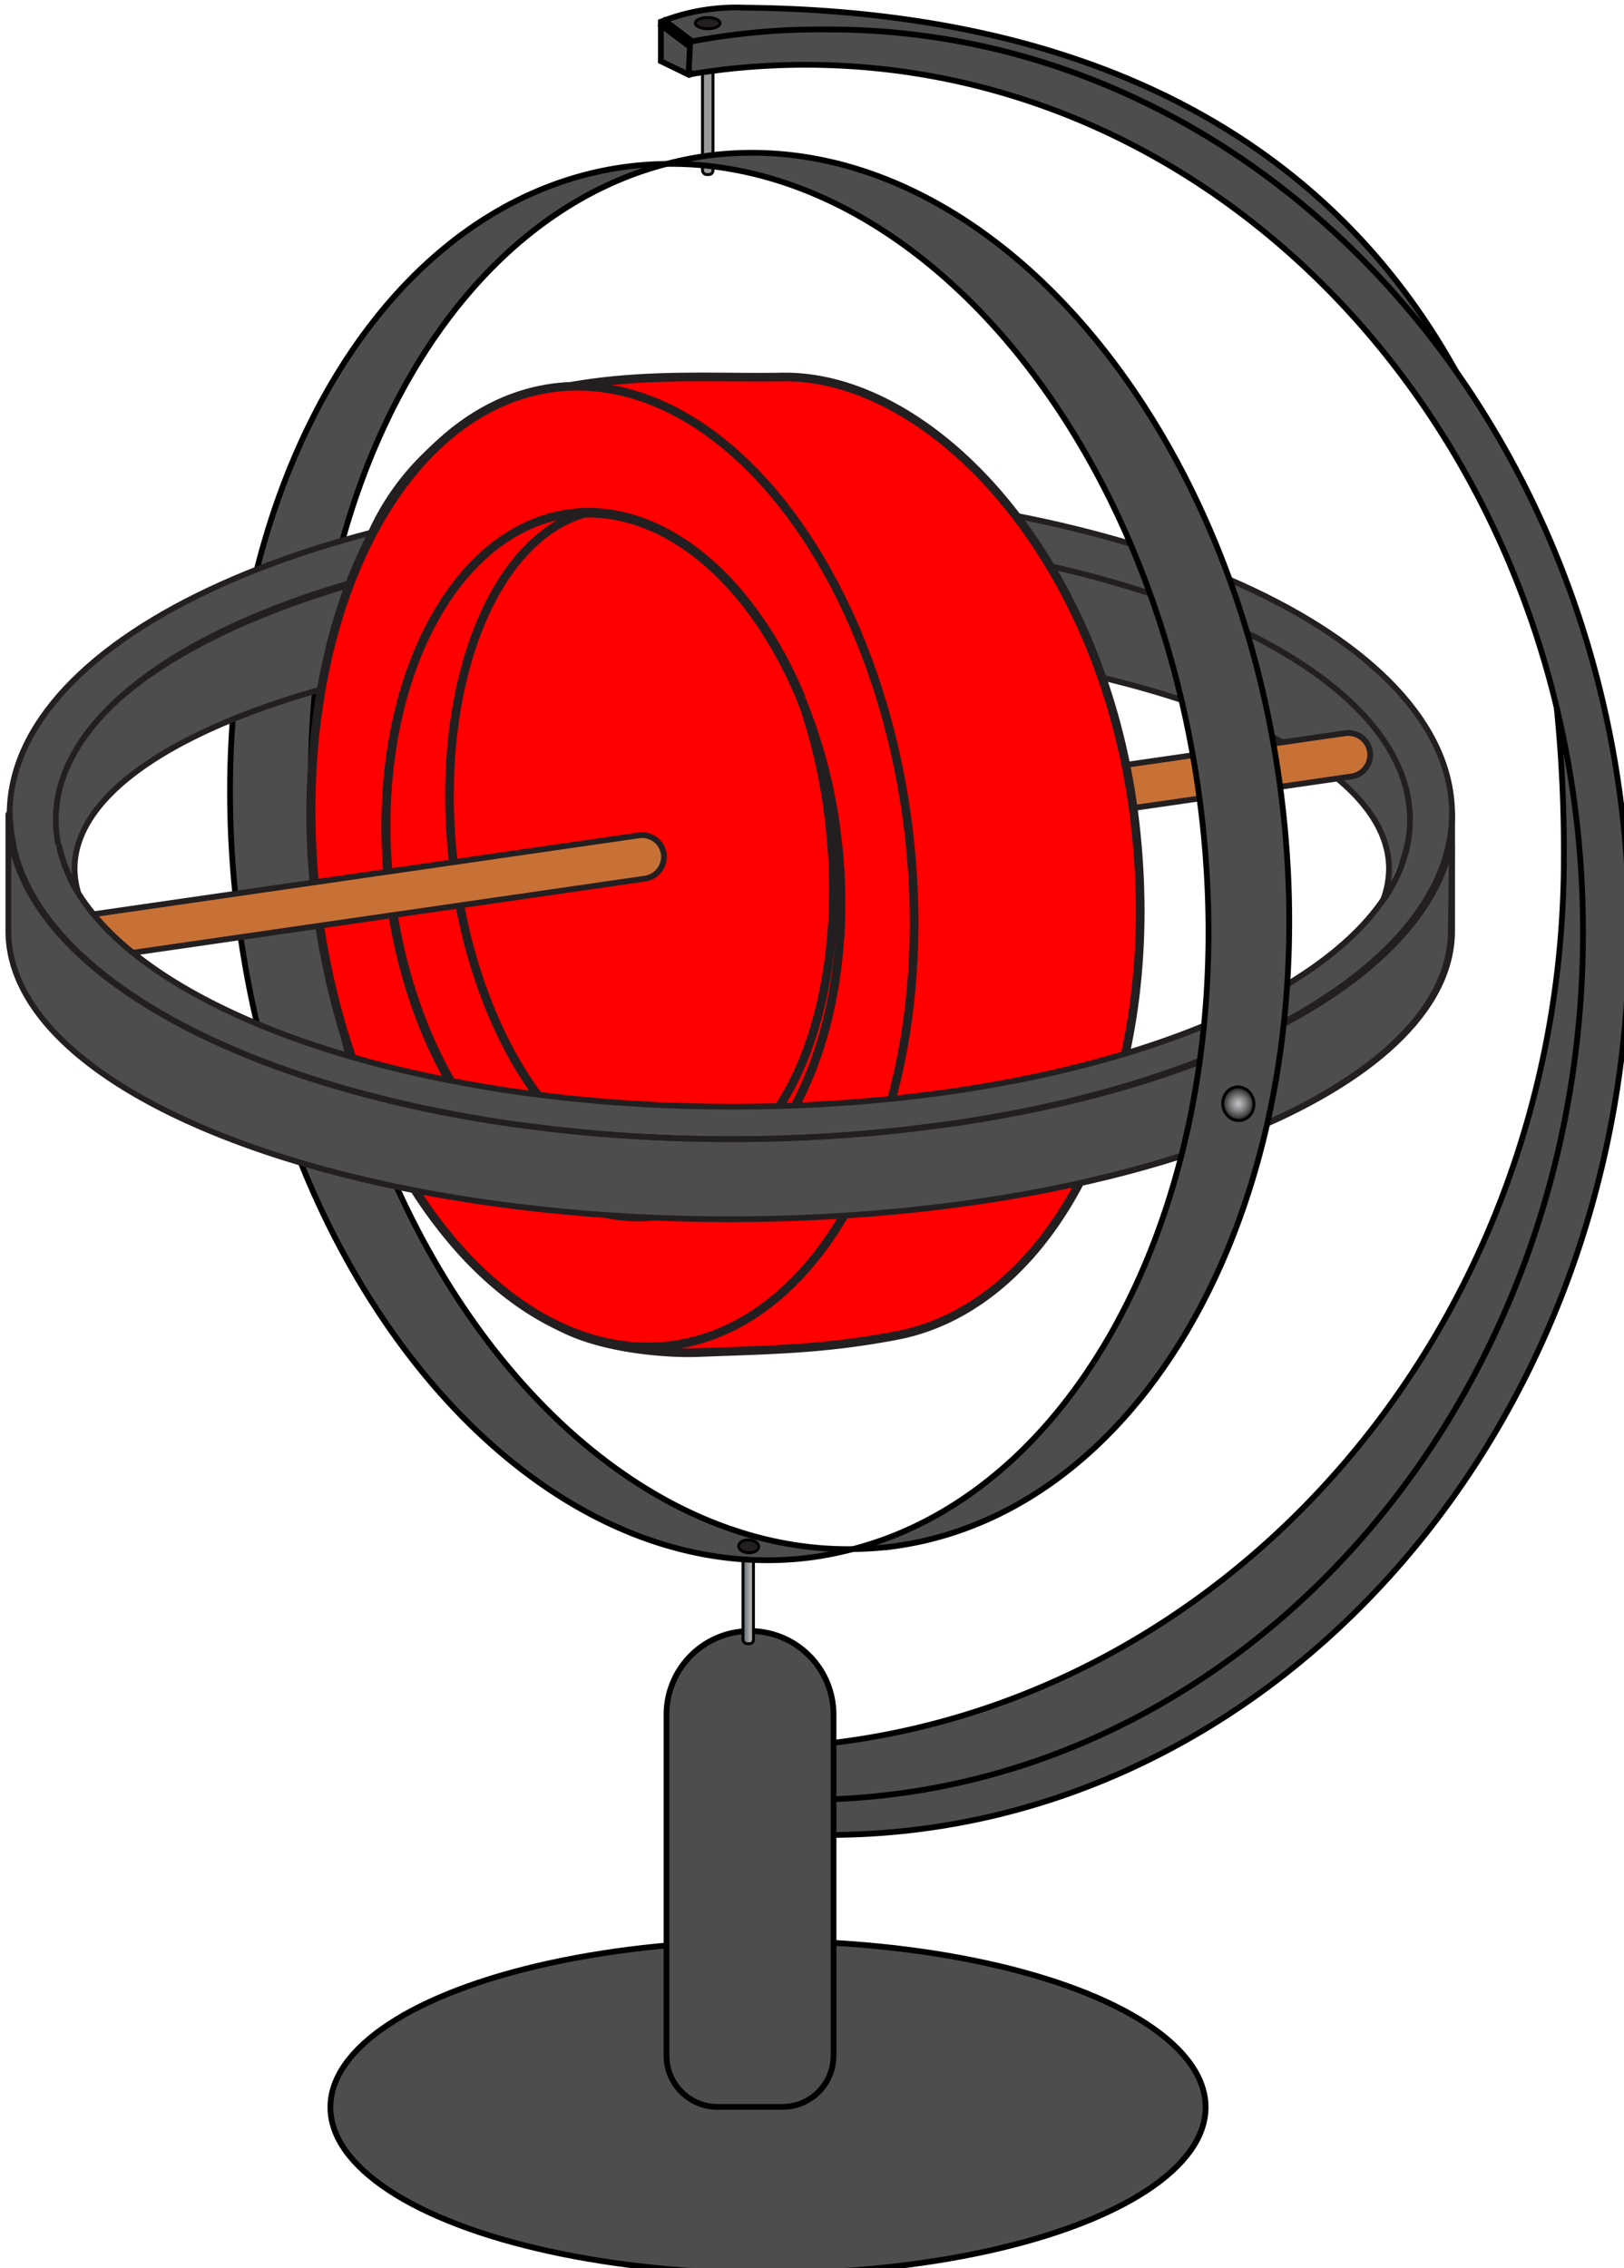 <?xml version="1.0" encoding="UTF-8" standalone="no"?>
<!-- Created with Inkscape (http://www.inkscape.org/) -->

<svg
   width="37.312mm"
   height="52.092mm"
   viewBox="0 0 37.312 52.092"
   version="1.1"
   id="svg2844"
   inkscape:version="1.1.1 (1:1.1+202109281949+c3084ef5ed)"
   sodipodi:docname="gyroscope.svg"
   xmlns:inkscape="http://www.inkscape.org/namespaces/inkscape"
   xmlns:sodipodi="http://sodipodi.sourceforge.net/DTD/sodipodi-0.dtd"
   xmlns:xlink="http://www.w3.org/1999/xlink"
   xmlns="http://www.w3.org/2000/svg"
   xmlns:svg="http://www.w3.org/2000/svg">
  <sodipodi:namedview
     id="namedview2846"
     pagecolor="#ffffff"
     bordercolor="#666666"
     borderopacity="1.0"
     inkscape:pageshadow="2"
     inkscape:pageopacity="0.0"
     inkscape:pagecheckerboard="0"
     inkscape:document-units="mm"
     showgrid="false"
     inkscape:zoom="1.8116734"
     inkscape:cx="50.229804"
     inkscape:cy="78.656561"
     inkscape:window-width="1920"
     inkscape:window-height="1022"
     inkscape:window-x="1365"
     inkscape:window-y="0"
     inkscape:window-maximized="1"
     inkscape:current-layer="layer1"
     fit-margin-top="0"
     fit-margin-left="0"
     fit-margin-right="0"
     fit-margin-bottom="0" />
  <defs
     id="defs2841">
    <linearGradient
       id="linear-gradient"
       x1="362.8"
       y1="261.83"
       x2="363.71"
       y2="261.83"
       gradientUnits="userSpaceOnUse">
      <stop
         offset="0"
         stop-color="#576063"
         id="stop2" />
      <stop
         offset="0.4"
         stop-color="#8b8f92"
         id="stop4" />
      <stop
         offset="0.69"
         stop-color="#adaeb0"
         id="stop6" />
      <stop
         offset="0.83"
         stop-color="#abacae"
         id="stop8" />
      <stop
         offset="0.88"
         stop-color="#a4a6a8"
         id="stop10" />
      <stop
         offset="0.91"
         stop-color="#999b9e"
         id="stop12" />
      <stop
         offset="0.94"
         stop-color="#888c8e"
         id="stop14" />
      <stop
         offset="0.97"
         stop-color="#72787a"
         id="stop16" />
      <stop
         offset="0.99"
         stop-color="#576062"
         id="stop18" />
      <stop
         offset="1"
         stop-color="#465053"
         id="stop20" />
    </linearGradient>
    <linearGradient
       id="linear-gradient-2"
       x1="390.13"
       y1="384.7"
       x2="444.26"
       y2="332.49"
       gradientUnits="userSpaceOnUse">
      <stop
         offset="0"
         stop-color="#c08329"
         id="stop23" />
      <stop
         offset="0.46"
         stop-color="#c1842b"
         id="stop25" />
      <stop
         offset="0.63"
         stop-color="#c48932"
         id="stop27" />
      <stop
         offset="0.75"
         stop-color="#ca913d"
         id="stop29" />
      <stop
         offset="0.84"
         stop-color="#d29c4e"
         id="stop31" />
      <stop
         offset="0.92"
         stop-color="#dcab64"
         id="stop33" />
      <stop
         offset="0.99"
         stop-color="#e9bc7f"
         id="stop35" />
      <stop
         offset="1"
         stop-color="#eabe81"
         id="stop37" />
    </linearGradient>
    <linearGradient
       id="linear-gradient-3"
       x1="359.19"
       y1="280.61"
       x2="436.12"
       y2="280.61"
       gradientUnits="userSpaceOnUse">
      <stop
         offset="0"
         stop-color="#c08329"
         id="stop40" />
      <stop
         offset="0.02"
         stop-color="#cb9950"
         id="stop42" />
      <stop
         offset="0.04"
         stop-color="#d6ae74"
         id="stop44" />
      <stop
         offset="0.07"
         stop-color="#dfc093"
         id="stop46" />
      <stop
         offset="0.1"
         stop-color="#e7cfad"
         id="stop48" />
      <stop
         offset="0.13"
         stop-color="#eddac1"
         id="stop50" />
      <stop
         offset="0.16"
         stop-color="#f1e2ce"
         id="stop52" />
      <stop
         offset="0.2"
         stop-color="#f3e7d7"
         id="stop54" />
      <stop
         offset="0.28"
         stop-color="#f4e8d9"
         id="stop56" />
      <stop
         offset="0.33"
         stop-color="#f2dec5"
         id="stop58" />
      <stop
         offset="0.42"
         stop-color="#efd3ac"
         id="stop60" />
      <stop
         offset="0.51"
         stop-color="#edc999"
         id="stop62" />
      <stop
         offset="0.62"
         stop-color="#ebc38b"
         id="stop64" />
      <stop
         offset="0.75"
         stop-color="#eabf83"
         id="stop66" />
      <stop
         offset="1"
         stop-color="#eabe81"
         id="stop68" />
    </linearGradient>
    <linearGradient
       id="linear-gradient-4"
       x1="364.04"
       y1="276.99"
       x2="420.38"
       y2="392.57"
       xlink:href="#linear-gradient-3" />
    <radialGradient
       id="radial-gradient"
       cx="368.13"
       cy="431.27"
       r="18.24"
       gradientTransform="matrix(0.02,1,-2.58,0.06,1472.19,36.72)"
       gradientUnits="userSpaceOnUse">
      <stop
         offset="0"
         stop-color="#adaeb0"
         id="stop72" />
      <stop
         offset="0.17"
         stop-color="#a4a6a8"
         id="stop74" />
      <stop
         offset="0.44"
         stop-color="#8b8f91"
         id="stop76" />
      <stop
         offset="0.79"
         stop-color="#636a6d"
         id="stop78" />
      <stop
         offset="1"
         stop-color="#465053"
         id="stop80" />
    </radialGradient>
    <linearGradient
       id="linear-gradient-5"
       x1="359.68"
       y1="414.65"
       x2="374.16"
       y2="414.65"
       xlink:href="#linear-gradient" />
    <linearGradient
       id="linear-gradient-6"
       x1="366.31"
       y1="390.81"
       x2="367.22"
       y2="390.81"
       xlink:href="#linear-gradient" />
    <linearGradient
       id="linear-gradient-7"
       x1="334.74"
       y1="284.17"
       x2="373.22"
       y2="394.61"
       gradientUnits="userSpaceOnUse">
      <stop
         offset="0"
         stop-color="#c08329"
         id="stop85" />
      <stop
         offset="0.22"
         stop-color="#c1842b"
         id="stop87" />
      <stop
         offset="0.32"
         stop-color="#c38832"
         id="stop89" />
      <stop
         offset="0.39"
         stop-color="#c68f3f"
         id="stop91" />
      <stop
         offset="0.45"
         stop-color="#cc9a50"
         id="stop93" />
      <stop
         offset="0.5"
         stop-color="#d2a767"
         id="stop95" />
      <stop
         offset="0.54"
         stop-color="#dbb784"
         id="stop97" />
      <stop
         offset="0.58"
         stop-color="#e5caa5"
         id="stop99" />
      <stop
         offset="0.62"
         stop-color="#f0e0cb"
         id="stop101" />
      <stop
         offset="0.63"
         stop-color="#f4e8d9"
         id="stop103" />
      <stop
         offset="0.67"
         stop-color="#f2e0c8"
         id="stop105" />
      <stop
         offset="0.77"
         stop-color="#eecea2"
         id="stop107" />
      <stop
         offset="0.86"
         stop-color="#ebc28a"
         id="stop109" />
      <stop
         offset="0.91"
         stop-color="#eabe81"
         id="stop111" />
    </linearGradient>
    <linearGradient
       id="linear-gradient-8"
       x1="307.16"
       y1="309.81"
       x2="424.16"
       y2="325.4"
       gradientUnits="userSpaceOnUse">
      <stop
         offset="0"
         stop-color="#c08329"
         id="stop114" />
      <stop
         offset="0.08"
         stop-color="#c2862f"
         id="stop116" />
      <stop
         offset="0.18"
         stop-color="#c68f3f"
         id="stop118" />
      <stop
         offset="0.3"
         stop-color="#ce9f59"
         id="stop120" />
      <stop
         offset="0.42"
         stop-color="#d9b47e"
         id="stop122" />
      <stop
         offset="0.55"
         stop-color="#e7cfad"
         id="stop124" />
      <stop
         offset="0.66"
         stop-color="#f4e8d9"
         id="stop126" />
      <stop
         offset="1"
         stop-color="#eabe81"
         id="stop128" />
    </linearGradient>
    <linearGradient
       id="linear-gradient-9"
       x1="326.39"
       y1="303.92"
       x2="414.57"
       y2="347.7"
       gradientUnits="userSpaceOnUse">
      <stop
         offset="0"
         stop-color="#c08329"
         id="stop131" />
      <stop
         offset="0.19"
         stop-color="#ce9e57"
         id="stop133" />
      <stop
         offset="0.61"
         stop-color="#f0e0cb"
         id="stop135" />
      <stop
         offset="0.66"
         stop-color="#f4e8d9"
         id="stop137" />
      <stop
         offset="0.76"
         stop-color="#f0d7b5"
         id="stop139" />
      <stop
         offset="0.85"
         stop-color="#edc999"
         id="stop141" />
      <stop
         offset="0.94"
         stop-color="#ebc187"
         id="stop143" />
      <stop
         offset="1"
         stop-color="#eabe81"
         id="stop145" />
    </linearGradient>
    <linearGradient
       id="linear-gradient-10"
       x1="314.82"
       y1="292.24"
       x2="413.75"
       y2="368.73"
       gradientUnits="userSpaceOnUse">
      <stop
         offset="0.07"
         stop-color="#c08329"
         id="stop148" />
      <stop
         offset="0.12"
         stop-color="#c48b37"
         id="stop150" />
      <stop
         offset="0.22"
         stop-color="#cfa05c"
         id="stop152" />
      <stop
         offset="0.36"
         stop-color="#e0c297"
         id="stop154" />
      <stop
         offset="0.5"
         stop-color="#f4e8d9"
         id="stop156" />
      <stop
         offset="0.55"
         stop-color="#f2e0c8"
         id="stop158" />
      <stop
         offset="0.69"
         stop-color="#eecea2"
         id="stop160" />
      <stop
         offset="0.8"
         stop-color="#ebc28a"
         id="stop162" />
      <stop
         offset="0.87"
         stop-color="#eabe81"
         id="stop164" />
    </linearGradient>
    <linearGradient
       id="linear-gradient-11"
       x1="514.69"
       y1="-43.53"
       x2="518.65"
       y2="-43.57"
       gradientTransform="matrix(0.12,0.8,-1.34,0.19,273.81,-81.68)"
       gradientUnits="userSpaceOnUse">
      <stop
         offset="0"
         stop-color="#946620"
         id="stop167" />
      <stop
         offset="0.05"
         stop-color="#aa844b"
         id="stop169" />
      <stop
         offset="0.11"
         stop-color="#c1a376"
         id="stop171" />
      <stop
         offset="0.18"
         stop-color="#d3bc9a"
         id="stop173" />
      <stop
         offset="0.24"
         stop-color="#e2cfb6"
         id="stop175" />
      <stop
         offset="0.3"
         stop-color="#ecddc9"
         id="stop177" />
      <stop
         offset="0.36"
         stop-color="#f2e5d5"
         id="stop179" />
      <stop
         offset="0.43"
         stop-color="#f4e8d9"
         id="stop181" />
      <stop
         offset="0.44"
         stop-color="#f1e5d5"
         id="stop183" />
      <stop
         offset="0.71"
         stop-color="#c7b193"
         id="stop185" />
      <stop
         offset="0.9"
         stop-color="#ad916a"
         id="stop187" />
      <stop
         offset="1"
         stop-color="#a3855a"
         id="stop189" />
    </linearGradient>
    <linearGradient
       id="linear-gradient-12"
       x1="352.22"
       y1="283.64"
       x2="371.68"
       y2="351.1"
       gradientUnits="userSpaceOnUse">
      <stop
         offset="0"
         stop-color="#c08329"
         id="stop192" />
      <stop
         offset="0.06"
         stop-color="#c38933"
         id="stop194" />
      <stop
         offset="0.15"
         stop-color="#cb9950"
         id="stop196" />
      <stop
         offset="0.28"
         stop-color="#d9b37d"
         id="stop198" />
      <stop
         offset="0.43"
         stop-color="#ebd7bc"
         id="stop200" />
      <stop
         offset="0.49"
         stop-color="#f4e8d9"
         id="stop202" />
      <stop
         offset="0.95"
         stop-color="#eabe81"
         id="stop204" />
    </linearGradient>
    <linearGradient
       id="linear-gradient-13"
       x1="334.85"
       y1="306.02"
       x2="380.54"
       y2="355.15"
       gradientTransform="rotate(6.8,355.283,327.952)"
       xlink:href="#linear-gradient-12" />
    <linearGradient
       id="linear-gradient-14"
       x1="349.6"
       y1="309.67"
       x2="361.14"
       y2="347.42"
       gradientUnits="userSpaceOnUse">
      <stop
         offset="0"
         stop-color="#946620"
         id="stop208" />
      <stop
         offset="0.08"
         stop-color="#a88146"
         id="stop210" />
      <stop
         offset="0.2"
         stop-color="#bfa073"
         id="stop212" />
      <stop
         offset="0.31"
         stop-color="#d2ba98"
         id="stop214" />
      <stop
         offset="0.42"
         stop-color="#e1ceb4"
         id="stop216" />
      <stop
         offset="0.54"
         stop-color="#ecddc9"
         id="stop218" />
      <stop
         offset="0.65"
         stop-color="#f2e5d5"
         id="stop220" />
      <stop
         offset="0.76"
         stop-color="#f4e8d9"
         id="stop222" />
      <stop
         offset="0.81"
         stop-color="#e0cfb9"
         id="stop224" />
      <stop
         offset="0.94"
         stop-color="#b49a75"
         id="stop226" />
      <stop
         offset="1"
         stop-color="#a3855a"
         id="stop228" />
    </linearGradient>
    <linearGradient
       id="linear-gradient-15"
       x1="514.72"
       y1="-0.4"
       x2="518.63"
       y2="-0.44"
       xlink:href="#linear-gradient-11" />
    <linearGradient
       id="linear-gradient-16"
       x1="306.77"
       y1="327.19"
       x2="308.09"
       y2="327.36"
       xlink:href="#linear-gradient-8" />
    <linearGradient
       id="linear-gradient-17"
       x1="422.11"
       y1="328.17"
       x2="423.58"
       y2="328.36"
       xlink:href="#linear-gradient-8" />
    <linearGradient
       id="linear-gradient-18"
       x1="324.99"
       y1="310.05"
       x2="411.88"
       y2="353.18"
       xlink:href="#linear-gradient-9" />
    <linearGradient
       id="linear-gradient-19"
       x1="314.21"
       y1="293.17"
       x2="413.07"
       y2="369.6"
       xlink:href="#linear-gradient-10" />
    <linearGradient
       id="linear-gradient-20"
       x1="378.93"
       y1="264.3"
       x2="397.78"
       y2="373.5"
       gradientUnits="userSpaceOnUse">
      <stop
         offset="0"
         stop-color="#c08329"
         id="stop236" />
      <stop
         offset="0.03"
         stop-color="#cb9950"
         id="stop238" />
      <stop
         offset="0.07"
         stop-color="#d6ae74"
         id="stop240" />
      <stop
         offset="0.1"
         stop-color="#dfc093"
         id="stop242" />
      <stop
         offset="0.15"
         stop-color="#e7cfad"
         id="stop244" />
      <stop
         offset="0.19"
         stop-color="#eddac1"
         id="stop246" />
      <stop
         offset="0.24"
         stop-color="#f1e2ce"
         id="stop248" />
      <stop
         offset="0.31"
         stop-color="#f3e7d7"
         id="stop250" />
      <stop
         offset="0.42"
         stop-color="#f4e8d9"
         id="stop252" />
      <stop
         offset="0.51"
         stop-color="#f2e0c8"
         id="stop254" />
      <stop
         offset="0.72"
         stop-color="#eecea2"
         id="stop256" />
      <stop
         offset="0.89"
         stop-color="#ebc28a"
         id="stop258" />
      <stop
         offset="1"
         stop-color="#eabe81"
         id="stop260" />
    </linearGradient>
    <radialGradient
       id="radial-gradient-2"
       cx="410.73"
       cy="384.32"
       r="1.4"
       gradientTransform="translate(-1.49,-35.98)"
       gradientUnits="userSpaceOnUse">
      <stop
         offset="0"
         stop-color="#bcbec0"
         id="stop263" />
      <stop
         offset="0.13"
         stop-color="#b0b2b4"
         id="stop265" />
      <stop
         offset="0.36"
         stop-color="#919193"
         id="stop267" />
      <stop
         offset="0.68"
         stop-color="#5e5c5d"
         id="stop269" />
      <stop
         offset="1"
         stop-color="#231f20"
         id="stop271" />
    </radialGradient>
    <radialGradient
       id="radial-gradient-3"
       cx="364.36"
       cy="418.59"
       r="0.96"
       gradientTransform="matrix(-0.38,0.02,-0.02,-1.31,515.93,927.83)"
       gradientUnits="userSpaceOnUse">
      <stop
         offset="0"
         stop-color="#bcbec0"
         id="stop274" />
      <stop
         offset="0.16"
         stop-color="#b8babc"
         id="stop276" />
      <stop
         offset="0.32"
         stop-color="#adaeb0"
         id="stop278" />
      <stop
         offset="0.48"
         stop-color="#9a9b9d"
         id="stop280" />
      <stop
         offset="0.63"
         stop-color="#808081"
         id="stop282" />
      <stop
         offset="0.79"
         stop-color="#5e5c5e"
         id="stop284" />
      <stop
         offset="0.94"
         stop-color="#353233"
         id="stop286" />
      <stop
         offset="1"
         stop-color="#231f20"
         id="stop288" />
    </radialGradient>
    <radialGradient
       id="radial-gradient-4"
       cx="350.41"
       cy="71.8"
       r="0.64"
       gradientTransform="matrix(-0.02,0.33,-4.67,-0.04,703.92,140.71)"
       gradientUnits="userSpaceOnUse">
      <stop
         offset="0"
         stop-color="#bcbec0"
         id="stop291" />
      <stop
         offset="0.09"
         stop-color="#b6b7b9"
         id="stop293" />
      <stop
         offset="0.21"
         stop-color="#a4a5a7"
         id="stop295" />
      <stop
         offset="0.36"
         stop-color="#868688"
         id="stop297" />
      <stop
         offset="0.52"
         stop-color="#5d5c5d"
         id="stop299" />
      <stop
         offset="0.7"
         stop-color="#292627"
         id="stop301" />
      <stop
         offset="0.72"
         stop-color="#231f20"
         id="stop303" />
    </radialGradient>
    <linearGradient
       inkscape:collect="always"
       xlink:href="#linear-gradient-10"
       id="linearGradient2755"
       gradientUnits="userSpaceOnUse"
       x1="314.82"
       y1="292.24"
       x2="413.75"
       y2="368.73" />
  </defs>
  <g
     inkscape:label="Layer 1"
     inkscape:groupmode="layer"
     id="layer1"
     transform="translate(-129.638,-54.503)">
    <g
       id="R4"
       transform="matrix(0.265,0,0,0.265,49.636,-12.448)">
      <rect
         x="362.8"
         y="255.89"
         width="0.91"
         height="11.88"
         rx="0.35"
         stroke="#000000"
         stroke-miterlimit="10"
         stroke-width="0.25"
         fill="url(#linear-gradient)"
         id="rect340"
         style="fill:#999999" />
      <path
         d="m 436.12,308 a 124.8,124.8 0 0 1 1.36,19 c 0,42.62 -32,77.18 -71.41,77.18 l 1.88,7.4 a 77.42,77.42 0 0 0 35.71,-10.34 c 22.12,-13 35.95,-36.95 37.47,-61.36 A 75.8,75.8 0 0 0 436.12,308 Z"
         stroke="#000000"
         stroke-miterlimit="10"
         stroke-width="0.5"
         fill="url(#linear-gradient-2)"
         id="path342"
         style="fill:#4d4d4d" />
      <path
         d="m 436.12,308 c -5.81,-32 -27.08,-54.28 -69.7,-54.69 a 17.85,17.85 0 0 0 -7.23,1.22 v 3.42 l 2.45,1.19 A 47.65,47.65 0 0 1 373.37,257 c 14.1,-0.74 24.61,5.17 29.64,8 22.4,12.57 31.15,37 33.11,43 z"
         stroke="#000000"
         stroke-miterlimit="10"
         stroke-width="0.5"
         fill="url(#linear-gradient-3)"
         id="path344"
         style="fill:#4d4d4d" />
      <path
         d="m 361.62,258.62 0.11,-2.36 a 60.17,60.17 0 0 1 12,-1.06 c 38.34,0 69.41,35 69.41,78.24 0,43.24 -31.07,78.23 -69.41,78.23 -1.86,0 -3.7,-0.08 -5.52,-0.25 l -0.13,-2.91 c 1.21,0.07 2.43,0.11 3.65,0.11 37.23,0 67.41,-33.66 67.41,-75.18 0,-41.52 -30.14,-75.18 -67.42,-75.18 a 61,61 0 0 0 -9.61,0.76 0.41,0.41 0 0 1 -0.49,-0.4 z"
         stroke="#000000"
         stroke-miterlimit="10"
         stroke-width="0.5"
         fill="url(#linear-gradient-4)"
         id="path346"
         style="fill:#4d4d4d" />
      <line
         x1="359.19"
         y1="254.49"
         x2="361.73"
         y2="256.41"
         fill="none"
         stroke="#000000"
         stroke-miterlimit="10"
         id="line348" />
      <ellipse
         cx="368.48"
         cy="435.27"
         rx="37.94"
         ry="14.41"
         stroke="#000000"
         stroke-miterlimit="10"
         stroke-width="0.5"
         fill="url(#radial-gradient)"
         id="ellipse350"
         style="fill:#4d4d4d" />
      <path
         d="m 366.92,394 v 0 a 7.24,7.24 0 0 1 7.24,7.24 v 29.57 a 4.43,4.43 0 0 1 -4.43,4.43 h -5.62 a 4.43,4.43 0 0 1 -4.43,-4.43 v -29.54 a 7.24,7.24 0 0 1 7.24,-7.27 z"
         stroke="#000000"
         stroke-miterlimit="10"
         stroke-width="0.5"
         fill="url(#linear-gradient-5)"
         id="path352"
         style="fill:#4d4d4d" />
      <rect
         x="366.31"
         y="386.51"
         width="0.91"
         height="8.59"
         rx="0.35"
         stroke="#000000"
         stroke-miterlimit="10"
         stroke-width="0.25"
         fill="url(#linear-gradient-6)"
         id="rect354"
         style="fill:url(#linear-gradient-6)" />
      <g
         id="R4-2"
         data-name="R4">
        <g
           id="R3">
          <path
             d="m 375.83,386.9 a 30.89,30.89 0 0 1 -3.47,0.7 c -23,3.09 -45.25,-21.38 -49.73,-54.65 -4.48,-33.27 10.53,-62.76 33.52,-65.85 a 30.07,30.07 0 0 1 3.53,-0.25 c -21,5.45 -34.3,33.59 -30.05,65.15 4.25,31.56 24.5,55.2 46.2,54.9 z"
             stroke="#000000"
             stroke-miterlimit="10"
             stroke-width="0.5"
             fill="url(#linear-gradient-7)"
             id="path356"
             style="fill:#4d4d4d" />
          <g
             id="R3-2"
             data-name="R3">
            <path
               d="m 308.67,330 a 11.56,11.56 0 0 1 -2.08,-6.44 c 0,-13.45 26.94,-24.69 59.35,-24.69 32.41,0 58.68,11.29 58.68,24.74 a 12.43,12.43 0 0 1 -3.25,8 7.94,7.94 0 0 0 0.95,-3.68 c 0,-11.06 -25.36,-20 -56.64,-20 -31.28,0 -57.32,8.92 -57.32,20 a 7.59,7.59 0 0 0 0.31,2.07 z"
               stroke="#231f20"
               stroke-linejoin="round"
               stroke-width="0.5"
               fill="url(#linear-gradient-8)"
               id="path358"
               style="fill:#4d4d4d" />
            <path
               d="m 365.26,295.06 c -34.53,0 -62.53,12.61 -62.53,28.16 0,15.55 28,28.15 62.53,28.15 34.53,0 62.53,-12.6 62.53,-28.15 0,-15.55 -28,-28.16 -62.53,-28.16 z m 0.18,53.5 c -32.43,0 -58.71,-11.14 -58.71,-24.87 0,-13.73 26.28,-24.88 58.71,-24.88 32.43,0 58.7,11.14 58.7,24.88 0,13.74 -26.28,24.87 -58.7,24.87 z"
               stroke="#231f20"
               stroke-linejoin="round"
               stroke-width="0.5"
               fill="url(#linear-gradient-9)"
               id="path360"
               style="fill:#4d4d4d" />
            <path
               d="m 302.73,323.08 c 0,15.62 28,28.29 62.53,28.29 34.53,0 62.53,-12.67 62.53,-28.29 v 10.23 c 0,13.81 -28,25 -62.53,25 -34.53,0 -62.53,-11.19 -62.53,-25 z"
               stroke="#231f20"
               stroke-linejoin="round"
               stroke-width="0.5"
               fill="url(#linear-gradient-10)"
               id="path362"
               style="fill:url(#linearGradient2755)" />
            <g
               id="R2">
              <g
                 id="R2-2"
                 data-name="R2">
                <path
                   d="m 362.68,324.26 55.84,-8.07 a 1.9,1.9 0 0 1 2.15,1.6 v 0 a 1.9,1.9 0 0 1 -1.61,2.15 l -56,8.09"
                   stroke="#231f20"
                   stroke-miterlimit="10"
                   stroke-width="0.5"
                   fill="url(#linear-gradient-11)"
                   id="path364"
                   style="fill:#c87137" />
                <path
                   d="m 400.28,323.78 c -2.73,-22.93 -17.73,-38.71 -30.62,-38.46 -5.46,0.1 -11.54,-0.35 -18.06,0.77 -1,0.17 -1.87,0.34 -2.78,0.54 A 21.65,21.65 0 0 0 345,288 a 21.84,21.84 0 0 0 -11.28,11.92 57.57,57.57 0 0 0 -4.09,13.55 60.36,60.36 0 0 0 0.85,23.82 62,62 0 0 0 11.25,23.56 30.38,30.38 0 0 0 9,6.9 c 3.73,1.87 9.24,2.21 11.6,2.12 6.93,-0.26 11,-0.3 17.25,-1.47 14.03,-2.65 23.42,-21.69 20.7,-44.62 z"
                   stroke="#231f20"
                   stroke-miterlimit="10"
                   stroke-width="0.75"
                   fill="url(#linear-gradient-12)"
                   id="path366"
                   style="fill:#ff0000" />
                <ellipse
                   cx="355.03"
                   cy="327.72"
                   rx="25.85"
                   ry="41.81"
                   transform="rotate(-6.8,355.251,327.937)"
                   stroke="#231f20"
                   stroke-miterlimit="10"
                   stroke-width="0.75"
                   fill="url(#linear-gradient-13)"
                   id="ellipse368"
                   style="fill:#ff0000" />
                <ellipse
                   cx="355.08"
                   cy="327.59"
                   rx="19.53"
                   ry="30.63"
                   transform="rotate(-6.8,355.345,327.773)"
                   fill="none"
                   stroke="#231f20"
                   stroke-miterlimit="10"
                   stroke-width="0.75"
                   id="ellipse370" />
                <path
                   d="m 352.87,297.09 c -8.29,2.1 -13.45,15.36 -11.63,30.57 1.9,15.93 10.73,28 19.72,26.91 8.99,-1.09 14.74,-14.86 12.84,-30.8 a 48.43,48.43 0 0 0 -2.43,-10.53 45.35,45.35 0 0 1 3.1,12 c 2,16.79 -5.05,31.45 -15.76,32.73 -10.71,1.28 -21,-11.31 -23,-28.11 -2,-16.8 5.05,-31.45 15.76,-32.73 a 11.4,11.4 0 0 1 1.42,-0.09 z"
                   fill="url(#linear-gradient-14)"
                   id="path372"
                   style="fill:#ff0000" />
                <path
                   d="m 371.37,313.24 a 45.35,45.35 0 0 1 3.1,12 c 2,16.79 -5.05,31.45 -15.76,32.73 -10.71,1.28 -21,-11.31 -23,-28.11 -2,-16.8 5.05,-31.45 15.76,-32.73 a 11.4,11.4 0 0 1 1.42,-0.09 c 7.42,0 14.47,6.41 18.49,16.12"
                   fill="none"
                   stroke="#231f20"
                   stroke-miterlimit="10"
                   stroke-width="0.75"
                   id="path374" />
                <path
                   d="m 371.36,313.2 v 0 a 48.43,48.43 0 0 1 2.43,10.53 c 1.9,15.94 -3.85,29.72 -12.84,30.8 -8.99,1.08 -17.82,-11 -19.72,-26.91 -1.82,-15.21 3.34,-28.47 11.63,-30.57"
                   fill="none"
                   stroke="#231f20"
                   stroke-miterlimit="10"
                   stroke-width="0.75"
                   id="path376" />
                <path
                   d="m 357.76,328.8 -47.05,6.81 a 2,2 0 0 1 -2.18,-1.28 1.9,1.9 0 0 1 1.54,-2.46 l 47.17,-6.82 a 1.91,1.91 0 0 1 2.1,1.19 3.1,3.1 0 0 1 0.1,0.36 v 0 a 1.93,1.93 0 0 1 -1.68,2.2 z"
                   stroke="#231f20"
                   stroke-miterlimit="10"
                   stroke-width="0.5"
                   fill="url(#linear-gradient-15)"
                   id="path378"
                   style="fill:#c87137" />
              </g>
            </g>
            <path
               d="m 307,325.86 c 0.05,0.24 0.1,0.48 0.17,0.72 a 12.27,12.27 0 0 0 0.79,2.11"
               fill="url(#linear-gradient-16)"
               id="path382"
               style="fill:url(#linear-gradient-16)" />
            <path
               d="m 423.92,325.86 a 12.69,12.69 0 0 1 -2.13,4.81"
               fill="url(#linear-gradient-17)"
               id="path384"
               style="fill:url(#linear-gradient-17)" />
            <path
               d="m 303,325.86 a 13,13 0 0 1 -0.28,-2.05 11.84,11.84 0 0 0 0.25,2.05 c 2,9.68 14.89,17.94 33.09,22.25 q 2,0.48 4.11,0.9 c 2.09,0.41 4.25,0.78 6.46,1.09 l 3,0.38 q 2.25,0.25 4.56,0.45 c 1,0.08 2.06,0.15 3.11,0.21 2.6,0.15 5.26,0.23 8,0.23 2.74,0 5.36,-0.08 8,-0.23 1,-0.06 2.07,-0.13 3.1,-0.21 q 2.31,-0.19 4.56,-0.45 l 3,-0.38 q 1.11,-0.15 2.19,-0.33 c 1.23,-0.19 2.43,-0.41 3.62,-0.64 l 0.68,-0.12 c 1.27,-0.25 2.52,-0.53 3.75,-0.81 18.38,-4.3 31.4,-12.6 33.42,-22.34 h -3.6 a 12.69,12.69 0 0 1 -2.13,4.81 c -7.12,10.34 -29.66,17.89 -56.35,17.89 -28.3,0 -51.93,-8.49 -57.48,-19.79 v -0.08 a 12.27,12.27 0 0 1 -0.79,-2.11 c -0.07,-0.24 -0.12,-0.48 -0.17,-0.72"
               fill="url(#linear-gradient-18)"
               id="path386"
               style="fill:#4d4d4d" />
            <path
               d="m 427.78,325.86 h -0.29 c -2.1,9.73 -15.1,18 -33.39,22.34 -1.23,0.28 -2.48,0.56 -3.75,0.81 l -0.68,0.12 c -1.19,0.23 -2.39,0.45 -3.62,0.64 q -1.08,0.18 -2.19,0.33 l -3,0.38 q -2.25,0.25 -4.56,0.45 c -1,0.08 -2.06,0.15 -3.1,0.21 q -3.92,0.23 -8,0.23 c -2.7,0 -5.36,-0.08 -8,-0.23 -1.05,-0.06 -2.08,-0.13 -3.11,-0.21 q -2.31,-0.19 -4.56,-0.45 l -3,-0.38 c -2.21,-0.31 -4.37,-0.68 -6.46,-1.09 q -2.1,-0.42 -4.11,-0.9 c -18.12,-4.34 -31,-12.58 -33.06,-22.25 a 13,13 0 0 1 -0.28,-2.05 c 0,-0.2 0,-0.39 0,-0.59 v 10.09 c 0,13.81 28,25 62.53,25 34.53,0 62.53,-11.19 62.53,-25 z"
               fill="url(#linear-gradient-19)"
               id="path388"
               style="fill:#4d4d4d" />
            <path
               d="m 307,325.86 c 0.05,0.24 0.1,0.48 0.17,0.72 a 12.27,12.27 0 0 0 0.79,2.11"
               fill="none"
               stroke="#231f20"
               stroke-linejoin="round"
               stroke-width="0.5"
               id="path390" />
            <path
               d="m 423.92,325.86 a 12.69,12.69 0 0 1 -2.13,4.81"
               fill="none"
               stroke="#231f20"
               stroke-linejoin="round"
               stroke-width="0.5"
               id="path392" />
            <path
               d="m 423.93,325.79 a 12.48,12.48 0 0 1 -2.14,4.88 c -7.12,10.34 -29.66,17.89 -56.35,17.89 -28.3,0 -51.93,-8.49 -57.48,-19.79 v -0.08 a 12.27,12.27 0 0 1 -0.79,-2.11 c -0.07,-0.24 -0.12,-0.48 -0.17,-0.72 m -3.93,0 a 13,13 0 0 1 -0.28,-2.05 11.84,11.84 0 0 0 0.25,2.05 c 2,9.68 14.89,17.94 33.09,22.25 q 2,0.48 4.11,0.9 c 2.09,0.41 4.25,0.78 6.46,1.09 l 3,0.38 q 2.25,0.25 4.56,0.45 c 1,0.08 2.06,0.15 3.11,0.21 2.6,0.15 5.26,0.23 8,0.23 2.74,0 5.36,-0.08 8,-0.23 1,-0.06 2.07,-0.13 3.1,-0.21 q 2.31,-0.19 4.56,-0.45 l 3,-0.38 q 1.11,-0.15 2.19,-0.33 c 1.23,-0.19 2.43,-0.41 3.62,-0.64 l 0.68,-0.12 c 1.27,-0.25 2.52,-0.53 3.75,-0.81 18.38,-4.3 31.4,-12.6 33.42,-22.34 v 0"
               fill="none"
               stroke="#231f20"
               stroke-linejoin="round"
               stroke-width="0.5"
               id="path394" />
            <path
               d="m 427.78,325.86 h -0.29 c -2.1,9.73 -15.1,18 -33.39,22.34 -1.23,0.28 -2.48,0.56 -3.75,0.81 l -0.68,0.12 c -1.19,0.23 -2.39,0.45 -3.62,0.64 q -1.08,0.18 -2.19,0.33 l -3,0.38 q -2.25,0.25 -4.56,0.45 c -1,0.08 -2.06,0.15 -3.1,0.21 q -3.92,0.23 -8,0.23 c -2.7,0 -5.36,-0.08 -8,-0.23 -1.05,-0.06 -2.08,-0.13 -3.11,-0.21 q -2.31,-0.19 -4.56,-0.45 l -3,-0.38 c -2.21,-0.31 -4.37,-0.68 -6.46,-1.09 q -2.1,-0.42 -4.11,-0.9 c -18.12,-4.34 -31,-12.58 -33.06,-22.25 a 13,13 0 0 1 -0.28,-2.05 c 0,-0.2 0,-0.39 0,-0.59 v 10.09 c 0,13.81 28,25 62.53,25 34.53,0 62.53,-11.19 62.53,-25 z"
               fill="none"
               stroke="#231f20"
               stroke-linejoin="round"
               stroke-width="0.5"
               id="path396" />
          </g>
          <path
             d="m 379.36,386.66 a 32.37,32.37 0 0 1 -3.53,0.24 c 21,-5.45 34.3,-33.58 30.05,-65.15 -4.25,-31.57 -24.5,-55.19 -46.2,-54.9 a 30.89,30.89 0 0 1 3.47,-0.7 c 23,-3.09 45.25,21.38 49.73,54.66 4.48,33.28 -10.53,62.75 -33.52,65.85 z"
             stroke="#000000"
             stroke-miterlimit="10"
             stroke-width="0.5"
             fill="url(#linear-gradient-20)"
             id="path403"
             style="fill:#4d4d4d" />
          <ellipse
             cx="409.24"
             cy="348.34"
             rx="1.35"
             ry="1.46"
             transform="rotate(-8.75,408.993,348.205)"
             stroke="#000000"
             stroke-miterlimit="10"
             stroke-width="0.25"
             fill="url(#radial-gradient-2)"
             id="ellipse405"
             style="fill:url(#radial-gradient-2)" />
        </g>
      </g>
      <ellipse
         cx="366.79"
         cy="386.64"
         rx="0.56"
         ry="0.87"
         transform="rotate(-87.33,366.808,386.641)"
         stroke="#000000"
         stroke-miterlimit="10"
         stroke-width="0.25"
         fill="url(#radial-gradient-3)"
         id="ellipse409"
         style="fill:url(#radial-gradient-3)" />
      <ellipse
         cx="363.25"
         cy="254.65"
         rx="1.07"
         ry="0.49"
         stroke="#000000"
         stroke-miterlimit="10"
         stroke-width="0.25"
         fill="url(#radial-gradient-4)"
         id="ellipse411"
         style="fill:url(#radial-gradient-4)" />
    </g>
  </g>
</svg>
